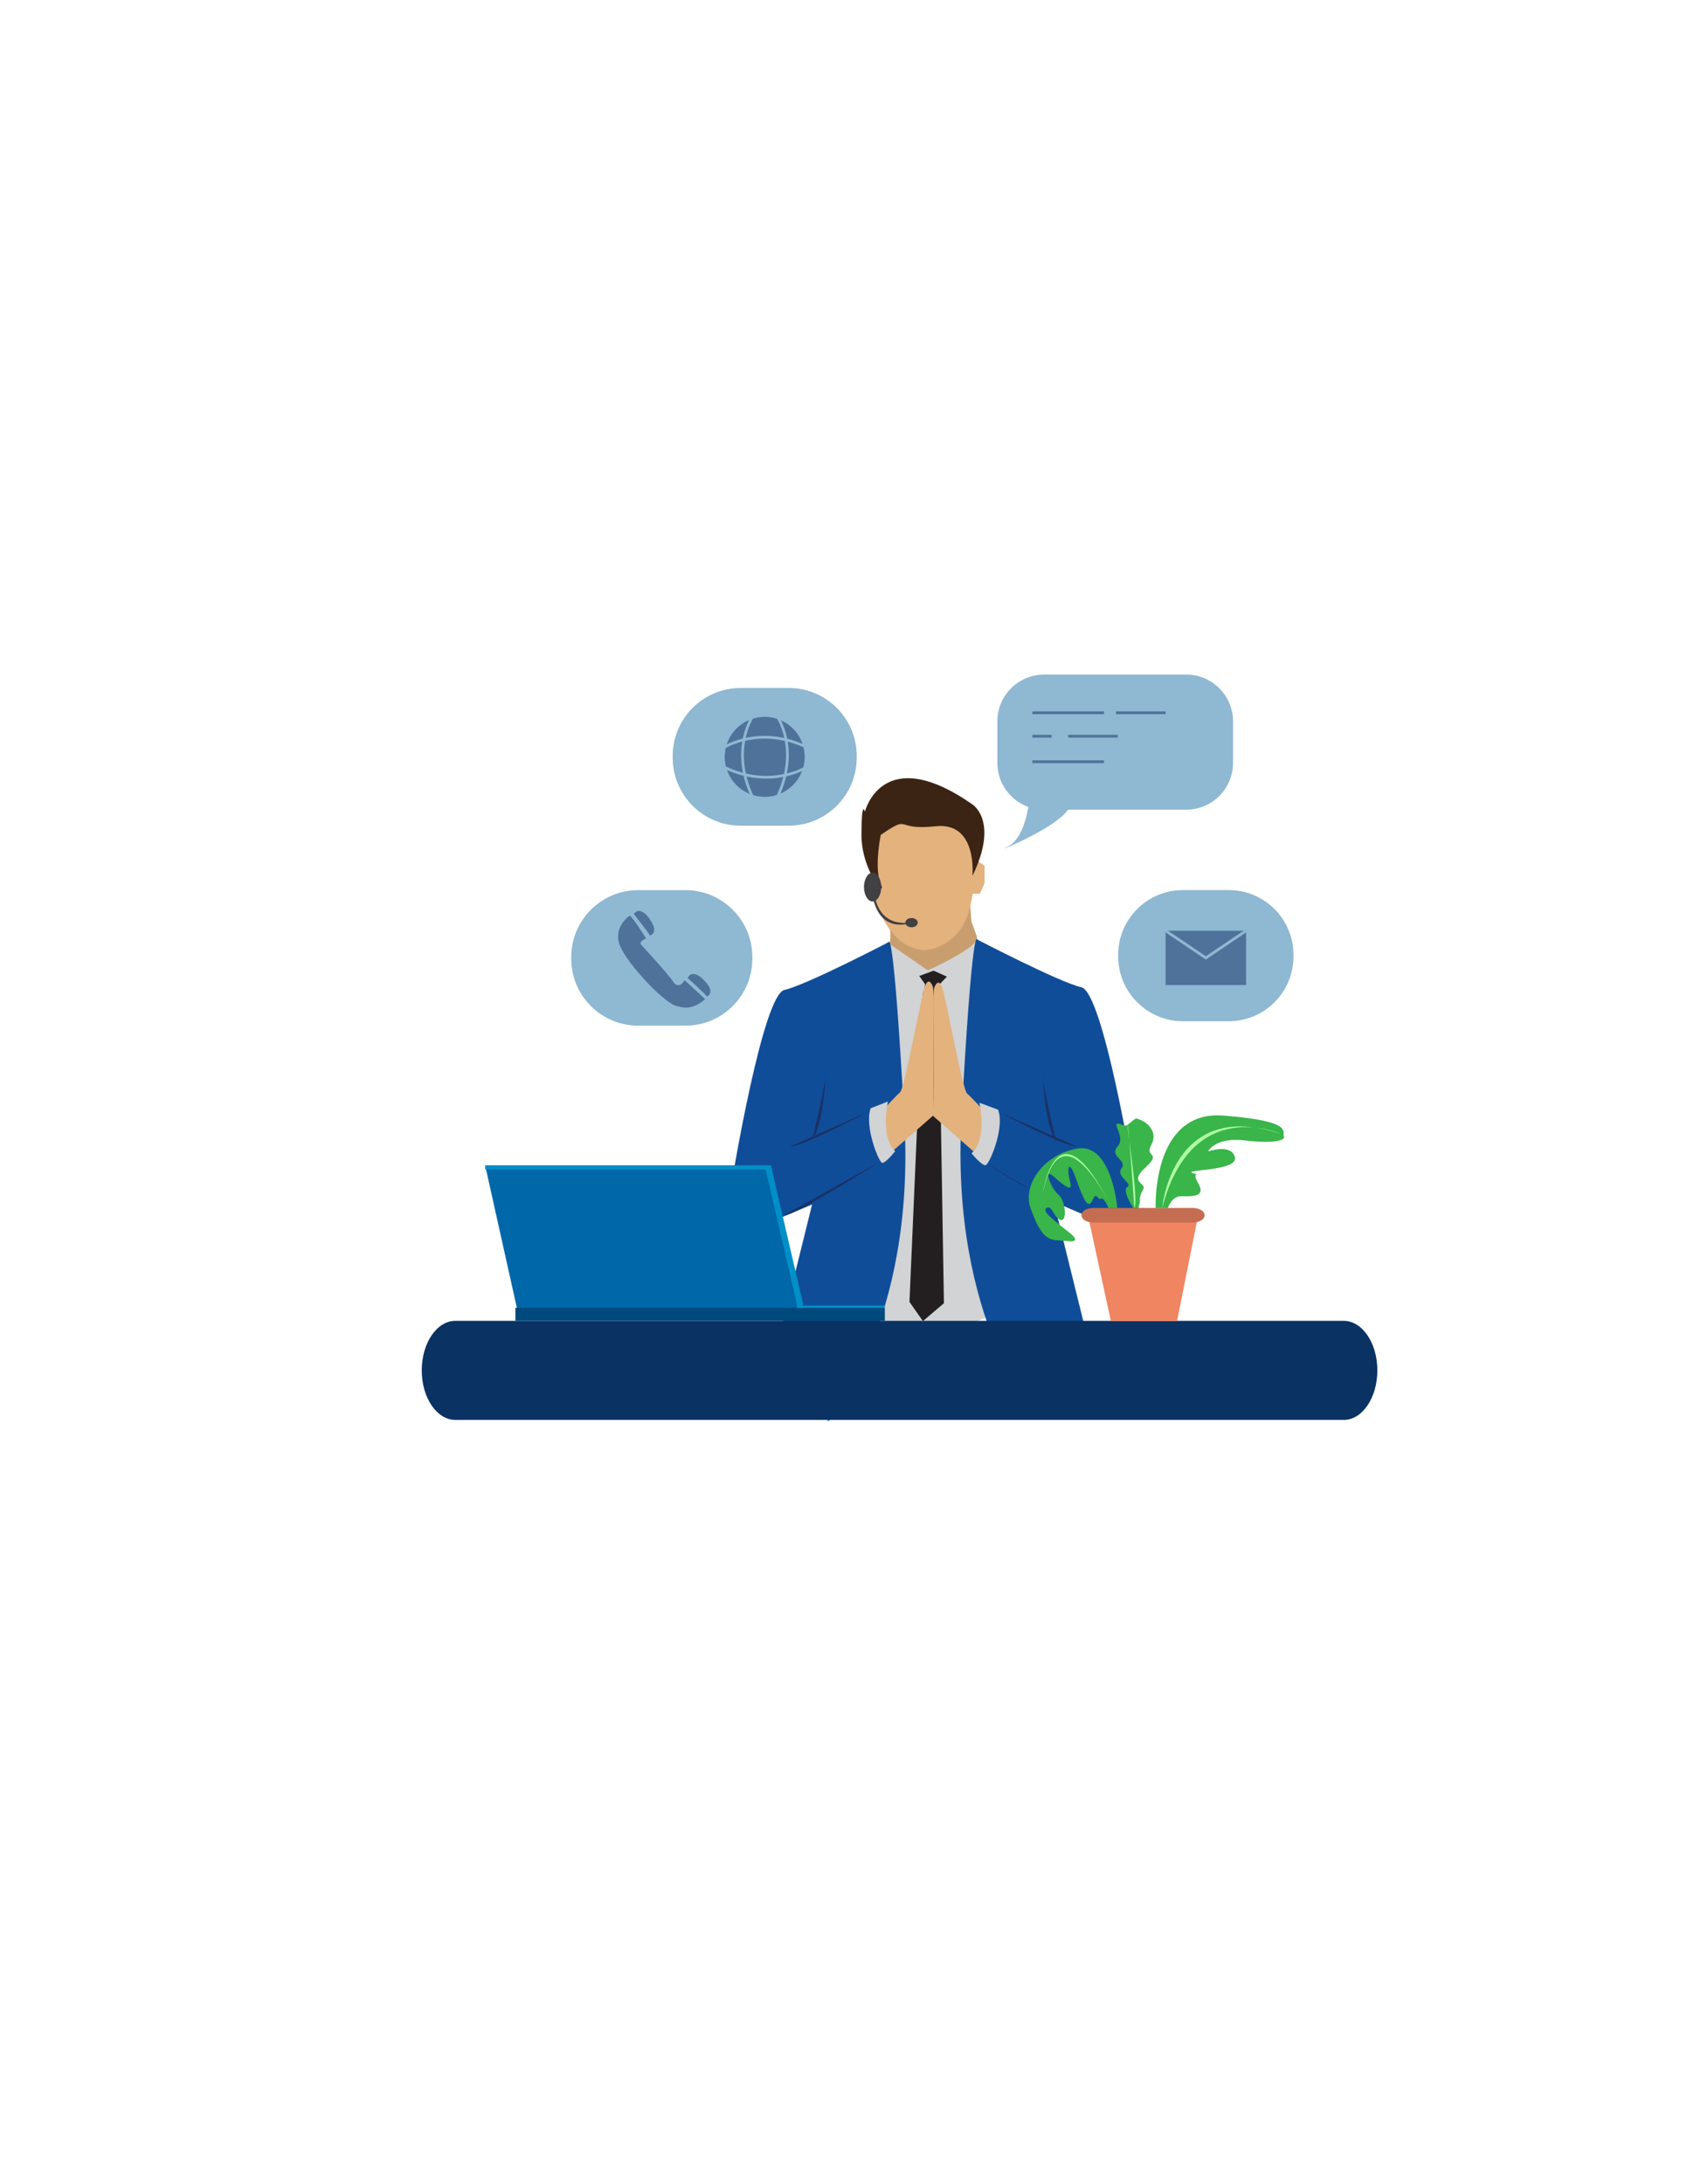 <?xml version="1.0" encoding="utf-8"?>
<!-- Generator: Adobe Illustrator 16.0.0, SVG Export Plug-In . SVG Version: 6.00 Build 0)  -->
<!DOCTYPE svg PUBLIC "-//W3C//DTD SVG 1.1//EN" "http://www.w3.org/Graphics/SVG/1.1/DTD/svg11.dtd">
<svg version="1.1" xmlns="http://www.w3.org/2000/svg" xmlns:xlink="http://www.w3.org/1999/xlink" x="0px" y="0px" width="612px"
	 height="792px" viewBox="0 0 612 792" enable-background="new 0 0 612 792" xml:space="preserve">
<g id="Layer_8">
</g>
<g id="Layer_3">
</g>
<g id="Layer_2">
</g>
<g id="Layer_4">
</g>
<g id="Layer_5">
</g>
<g id="Layer_6">
</g>
<g id="Layer_7">
	<path fill="#C99E6F" d="M322.924,335.645c0,0-0.258,0.956,0,1.917c0.258,0.96-0.114,4.804-0.114,4.804l-1.128,2.162
		c0,0-0.084,1.681,1.333,2.642s1.417,1.921,5.917,3.123s7.25,1.682,9.75,1.682s13-2.402,13.25-3.123c0.25-0.72,2.5-3.358,2.5-5.042
		c0-1.684,0-4.086,0-4.086l-2-5.525l-0.668-7.91l0.516-2.77"/>
	<path fill="#E3B27D" d="M316.182,303.654l-1.25,7.306l1.25,5.529l-0.625,1.382l-1.208,1.035l-0.917,2.322l0.875,3.554l3.375,2.764
		l1.25,2.37c0,0,4.75,14.217,16.75,14.612c0,0,13.25-0.593,16.5-16.784c3.25-16.191,0-3.653,0-3.653h3.25c0,0,1.75-3.456,1.75-4.245
		c0-0.79,0-5.924,0-5.924l-2-1.382c0,0-2.5-1.382-2.5-2.172c0-0.79-1-5.331-1.75-6.713s-3-4.344-6-5.134
		c-3-0.79-15.25-1.58-17-1.185C326.182,297.73,316.182,303.654,316.182,303.654z"/>
	<path fill="#D1D3D4" d="M322.81,342.365l13.766,9.496c0,0,19.158-8.542,17.856-12.138s5.5,21.858,5,24.5
		s-3.584,16.574-3.667,18.015c-0.083,1.441,0,21.138,0,21.138l-1.333,26.422v13.451c0,0,5.553,9.128,5.026,9.849
		s1.474,6.245,2.474,9.607c1,3.363,3,7.687,2.25,10.569c-0.75,2.882-14.5,7.927-17.75,8.167s-22.5,0-22.5,0s-7.25-3.123-7.25-12.491
		c0-9.367,2.25-20.417,6.25-37.471c4-17.055-1.002-59.33-1.251-63.414s-2.499-12.01-2.249-16.093
		c0.25-4.083,2.249-10.329,2.249-10.329L322.81,342.365z"/>
	<path fill="#3C2415" d="M319.515,302.732c0,0-2.5,12.01,0,17.775c2.5,5.765-7-4.563-7-17.775c0-13.211,1.25-8.407,1.25-8.407
		s6.25-25.461,39.001-2.643c0,0,9.75,6.005,0,25.942c0,0,1.998-19.696-13.376-18.015
		C324.015,301.291,330.765,295.045,319.515,302.732z"/>
	<polygon fill="#231F20" points="333.474,353.895 335.599,356.857 335.432,358.459 334.807,360.14 329.932,472.074 334.807,479.04 
		342.432,472.555 340.514,357.258 343.515,354.135 338.682,351.974 	"/>
	<path fill="#104D99" d="M322.347,341.645c0,0-29.998,15.613-37.748,17.295c-7.75,1.681-18.75,66.296-20.5,78.306
		s8.25,8.888,8.25,8.888l22.25-9.368l-14.75,59.57l20.75,18.976c0,0,31.5-35.79,27.5-108.812
		C324.099,333.478,322.347,341.645,322.347,341.645z"/>
	<path fill="#104D99" d="M354.534,340.684c0,0,29.999,15.613,37.749,17.294c7.75,1.681,18.75,66.296,20.5,78.306
		s-8.25,8.888-8.25,8.888l-22.25-9.368l14.75,59.57l-20.75,18.976c0,0-31.5-35.79-27.5-108.812
		C352.783,332.517,354.534,340.684,354.534,340.684z"/>
	<path fill="#E3B27D" d="M320.974,401.774c0,0-1.375,10.849,3,15.493l15.021-13.171c0,0,0.188-43.396-0.563-46.278
		c0,0-1.749-5.205-3.417,1.602c-1.666,6.806-7.021,35.396-8.5,36.671C325.037,397.365,320.974,401.774,320.974,401.774z"/>
	<path fill="#E3B27D" d="M356.351,402.176c0,0,1.375,10.849-3,15.493l-15.021-13.171c0,0-0.188-43.396,0.563-46.279
		c0,0,1.75-5.205,3.417,1.601s7.022,35.396,8.5,36.671C352.286,397.767,356.351,402.176,356.351,402.176z"/>
	<path fill="#D1D3D4" d="M322.103,399.401c0,0-2.82,12.86,2.629,18.015c0,0-3.466,4.471-4.716,4.215
		c-1.25-0.255-6.499-13.286-4.167-19.759L322.103,399.401z"/>
	<path fill="#D1D3D4" d="M355.294,399.859c0,0,3.057,13.102-2.849,18.352c0,0,3.756,4.556,5.11,4.295
		c1.354-0.26,7.043-13.535,4.516-20.13L355.294,399.859z"/>
	<ellipse fill="#414042" cx="316.557" cy="321.648" rx="3.125" ry="5.225"/>
	<path fill="#414042" d="M317.432,325.071c0,0,1.125,11.65,13.875,9.248c0,0-11.743,5.373-14.75-9.248"/>
	<ellipse fill="#414042" cx="330.69" cy="334.559" rx="2.241" ry="1.682"/>
	<path fill="#0A3263" d="M499.667,496.906c0,9.921-5.464,17.965-12.199,17.965h-322.27c-6.737,0-12.198-8.044-12.198-17.965l0,0
		c0-9.919,5.461-17.962,12.198-17.962h322.27C494.203,478.944,499.667,486.987,499.667,496.906L499.667,496.906z"/>
	<polygon fill="#0067A9" points="292,476.581 188.03,476.581 176,422.576 279.111,422.576 	"/>
	<rect x="186.977" y="474.219" fill="#00497C" width="134.023" height="4.726"/>
	<rect x="176" y="422.576" fill="#008FC7" width="103.466" height="1.486"/>
	
		<rect x="283.255" y="422.156" transform="matrix(0.974 -0.226 0.226 0.974 -93.819 75.744)" fill="#008FC7" width="2.215" height="52.083"/>
	<path fill="#8FB8D2" d="M447.313,276.601c0,9.389-7.611,17-17,17h-51.5c-9.389,0-17-7.611-17-17v-15c0-9.389,7.611-17,17-17h51.5
		c9.389,0,17,7.611,17,17V276.601z"/>
	<path fill="#8FB8D2" d="M373.711,287c0,0-0.711,16.5-8.211,20s23-8.5,23-16"/>
	<g>
		<line fill="none" stroke="#4F729A" stroke-miterlimit="10" x1="374.508" y1="258.452" x2="400.497" y2="258.452"/>
		<line fill="none" stroke="#4F729A" stroke-miterlimit="10" x1="374.508" y1="276.202" x2="400.497" y2="276.202"/>
		<line fill="none" stroke="#4F729A" stroke-miterlimit="10" x1="404.848" y1="258.452" x2="422.842" y2="258.452"/>
		<line fill="none" stroke="#4F729A" stroke-miterlimit="10" x1="387.503" y1="266.952" x2="405.497" y2="266.952"/>
		<line fill="none" stroke="#4F729A" stroke-miterlimit="10" x1="374.508" y1="266.952" x2="381.508" y2="266.952"/>
	</g>
	<g>
		<polygon fill="#F08562" points="427.001,479.04 403.001,479.04 394.668,440.652 434.668,440.652 		"/>
		<path fill="#C46D50" d="M437.001,440.653c0,1.459-1.926,2.643-4.303,2.643h-36.063c-2.376,0-4.302-1.184-4.302-2.643l0,0
			c0-1.461,1.926-2.644,4.302-2.644h36.063C435.075,438.01,437.001,439.192,437.001,440.653L437.001,440.653z"/>
		<path fill="#39B54A" d="M419.243,438.01c0,0-0.031-0.736-0.007-1.99c0.146-7.455,2.251-33.222,24.507-31.51c26,2,21.25,6,22,7.5
			s-3.5,2.764-14.25,1.507s-13.25,3.993-13.25,3.993s8.5-2.967,9.75,2.142s-19.5,4.37-15.25,5.739s-1.164-1.631,1.918,3.619
			s-2.668,4.75-6.168,4.75s-4.806,4.25-4.806,4.25H419.243z"/>
		<path fill="#39B54A" d="M405.333,438.01c0,0-1.999-23.844-14.666-21.51s-19.668,13.686-16.834,21.51s5,11.324,9.167,11.657
			s4.167,0.333,4.167,0.333s5.833,1,0.833-3s-10.333-7.814-8.333-8.99s2.5,3.324,5,4.324s2-6.883-0.667-9.108
			s-5.834-10.226-1.667-6.559s7.001,5.848,5.834,1.674s-0.668-8.913,2.166-0.96s4.5,11.286,6,7.786s2,0.333,3-0.5
			s2.834,3.343,2.834,3.343H405.333z"/>
		<path fill="#39B54A" d="M411.125,438.01c0,0-4.25-6.385-2.125-7.635s-4.375-3.75-2.125-6.75s-4.75-4.25-1.375-8
			s-4.313-10.375,2.344-7.5c1.246,0.539,3.518-2.851,4.656-2.5c4.94,1.523,7.336,5.64,5.168,9.5c-2.668,4.75,4.125,2.472-2.168,8.25
			s0.875,5.375-0.875,8.125s-0.75,4.125-1.25,5s-0.125,1.51-0.125,1.51h-1.804"/>
	</g>
	<path fill="#8FB8D2" d="M469.242,346.8c0,12.98-10.522,23.502-23.503,23.502h-16.59c-12.979,0-23.502-10.522-23.502-23.502v-0.554
		c0-12.98,10.522-23.502,23.502-23.502h16.59c12.98,0,23.503,10.522,23.503,23.502V346.8z"/>
	<rect x="422.842" y="337.49" fill="#4F729A" width="29.206" height="19.7"/>
	<polyline fill="none" stroke="#8FB8D2" stroke-miterlimit="10" points="422.842,337.49 437.444,347.34 452.048,337.49 	"/>
	<rect x="289.094" y="473.395" fill="#008FC7" width="31.906" height="0.849"/>
	<path fill="#183368" d="M314.924,403.169c0,0-24.411,12.991-28.346,12.568"/>
	<path fill="#183368" d="M362.314,403.169c0,0,24.41,12.991,28.346,12.568"/>
	<path fill="#183368" d="M297.375,389.875"/>
	<path fill="#183368" d="M299.625,388c0,0-0.561,19.727-4.968,25.113C294.657,413.113,300.375,389.625,299.625,388z"/>
	<path fill="#183368" d="M378.26,388.875c0,0,0.561,19.727,4.969,25.113C383.229,413.988,377.51,390.5,378.26,388.875z"/>
	<path fill="#183368" d="M357.558,421.632c0,0,13.189,8.58,15.649,9.308"/>
	<path fill="#183368" d="M386.051,437.39c0,0,5.617,2.098,6.283,2.646"/>
	<path fill="#8A6C4C" d="M338.642,361.285c0,0,0.313,37.081,0,40.147"/>
	<path fill="#AEFFA2" d="M421.625,438.01c0,0,3.5-40.258,43.125-26.821C464.75,411.188,432.375,396.52,421.625,438.01z"/>
	<path fill="#AEFFA2" d="M411.517,438.01c0,0-2.087-30.383-2.457-30.177S413.199,435.686,411.517,438.01z"/>
	<path fill="#AEFFA2" d="M403.334,438c0,0-18.449-38.883-25.142-4.774C378.192,433.226,383.001,397.056,403.334,438z"/>
</g>
<g id="Layer_9">
	<path fill="#8FB8D2" d="M272.934,347.627c0,13.409-10.872,24.28-24.281,24.28h-17.14c-13.409,0-24.28-10.871-24.28-24.28v-0.573
		c0-13.41,10.871-24.281,24.28-24.281h17.14c13.409,0,24.281,10.872,24.281,24.281V347.627z"/>
	<g>
		<path fill="#4F729A" d="M228.37,332.079c0,0-6.105,4.069-3.5,10.743c2.605,6.674,17.255,22.463,21.569,22.138
			c0,0,4.232,1.954,9.359-2.685l-7.407-6.837c0,0-2.116,3.663-4.15,0.57c-2.034-3.093-11.802-13.592-11.802-13.592
			s-0.652-1.058,1.954-2.116C234.393,340.299,228.944,331.634,228.37,332.079z"/>
		<path fill="#4F729A" d="M229.915,331.428c0,0,5.616,7,5.698,7.569c0.081,0.569,2.604-0.57,1.384-3.419
			C235.776,332.73,232.275,328.172,229.915,331.428z"/>
		<path fill="#4F729A" d="M249.462,354.6c0,0,6.653,6.023,6.823,6.573c0.17,0.55,2.482-0.974,0.826-3.594
			S251.278,351.012,249.462,354.6z"/>
	</g>
	<g id="Layer_10">
	</g>
	<path fill="#8FB8D2" d="M310.797,274.723c0,13.627-11.047,24.675-24.675,24.675h-17.417c-13.627,0-24.675-11.048-24.675-24.675
		v-0.582c0-13.627,11.048-24.675,24.675-24.675h17.417c13.628,0,24.675,11.048,24.675,24.675V274.723z"/>
	<circle fill="#4F729A" cx="277.414" cy="274.433" r="14.503"/>
	<path fill="none" stroke="#8FB8D2" stroke-miterlimit="10" d="M272.972,259.928c0,0-8.104,11.871,0,29.008"/>
	<path fill="none" stroke="#8FB8D2" stroke-miterlimit="10" d="M282.056,259.928c0,0,8.104,11.87,0,29.008"/>
	<path fill="none" stroke="#8FB8D2" stroke-miterlimit="10" d="M262.91,270.875c0,0,12.844-7.983,29.537,0"/>
	<path fill="none" stroke="#8FB8D2" stroke-miterlimit="10" d="M292.444,278.284c0,0-12.843,7.983-29.535,0"/>
	<path fill="#183368" d="M319.201,421.219c0,0-31.009,19.919-34.83,19.434"/>
</g>
</svg>
